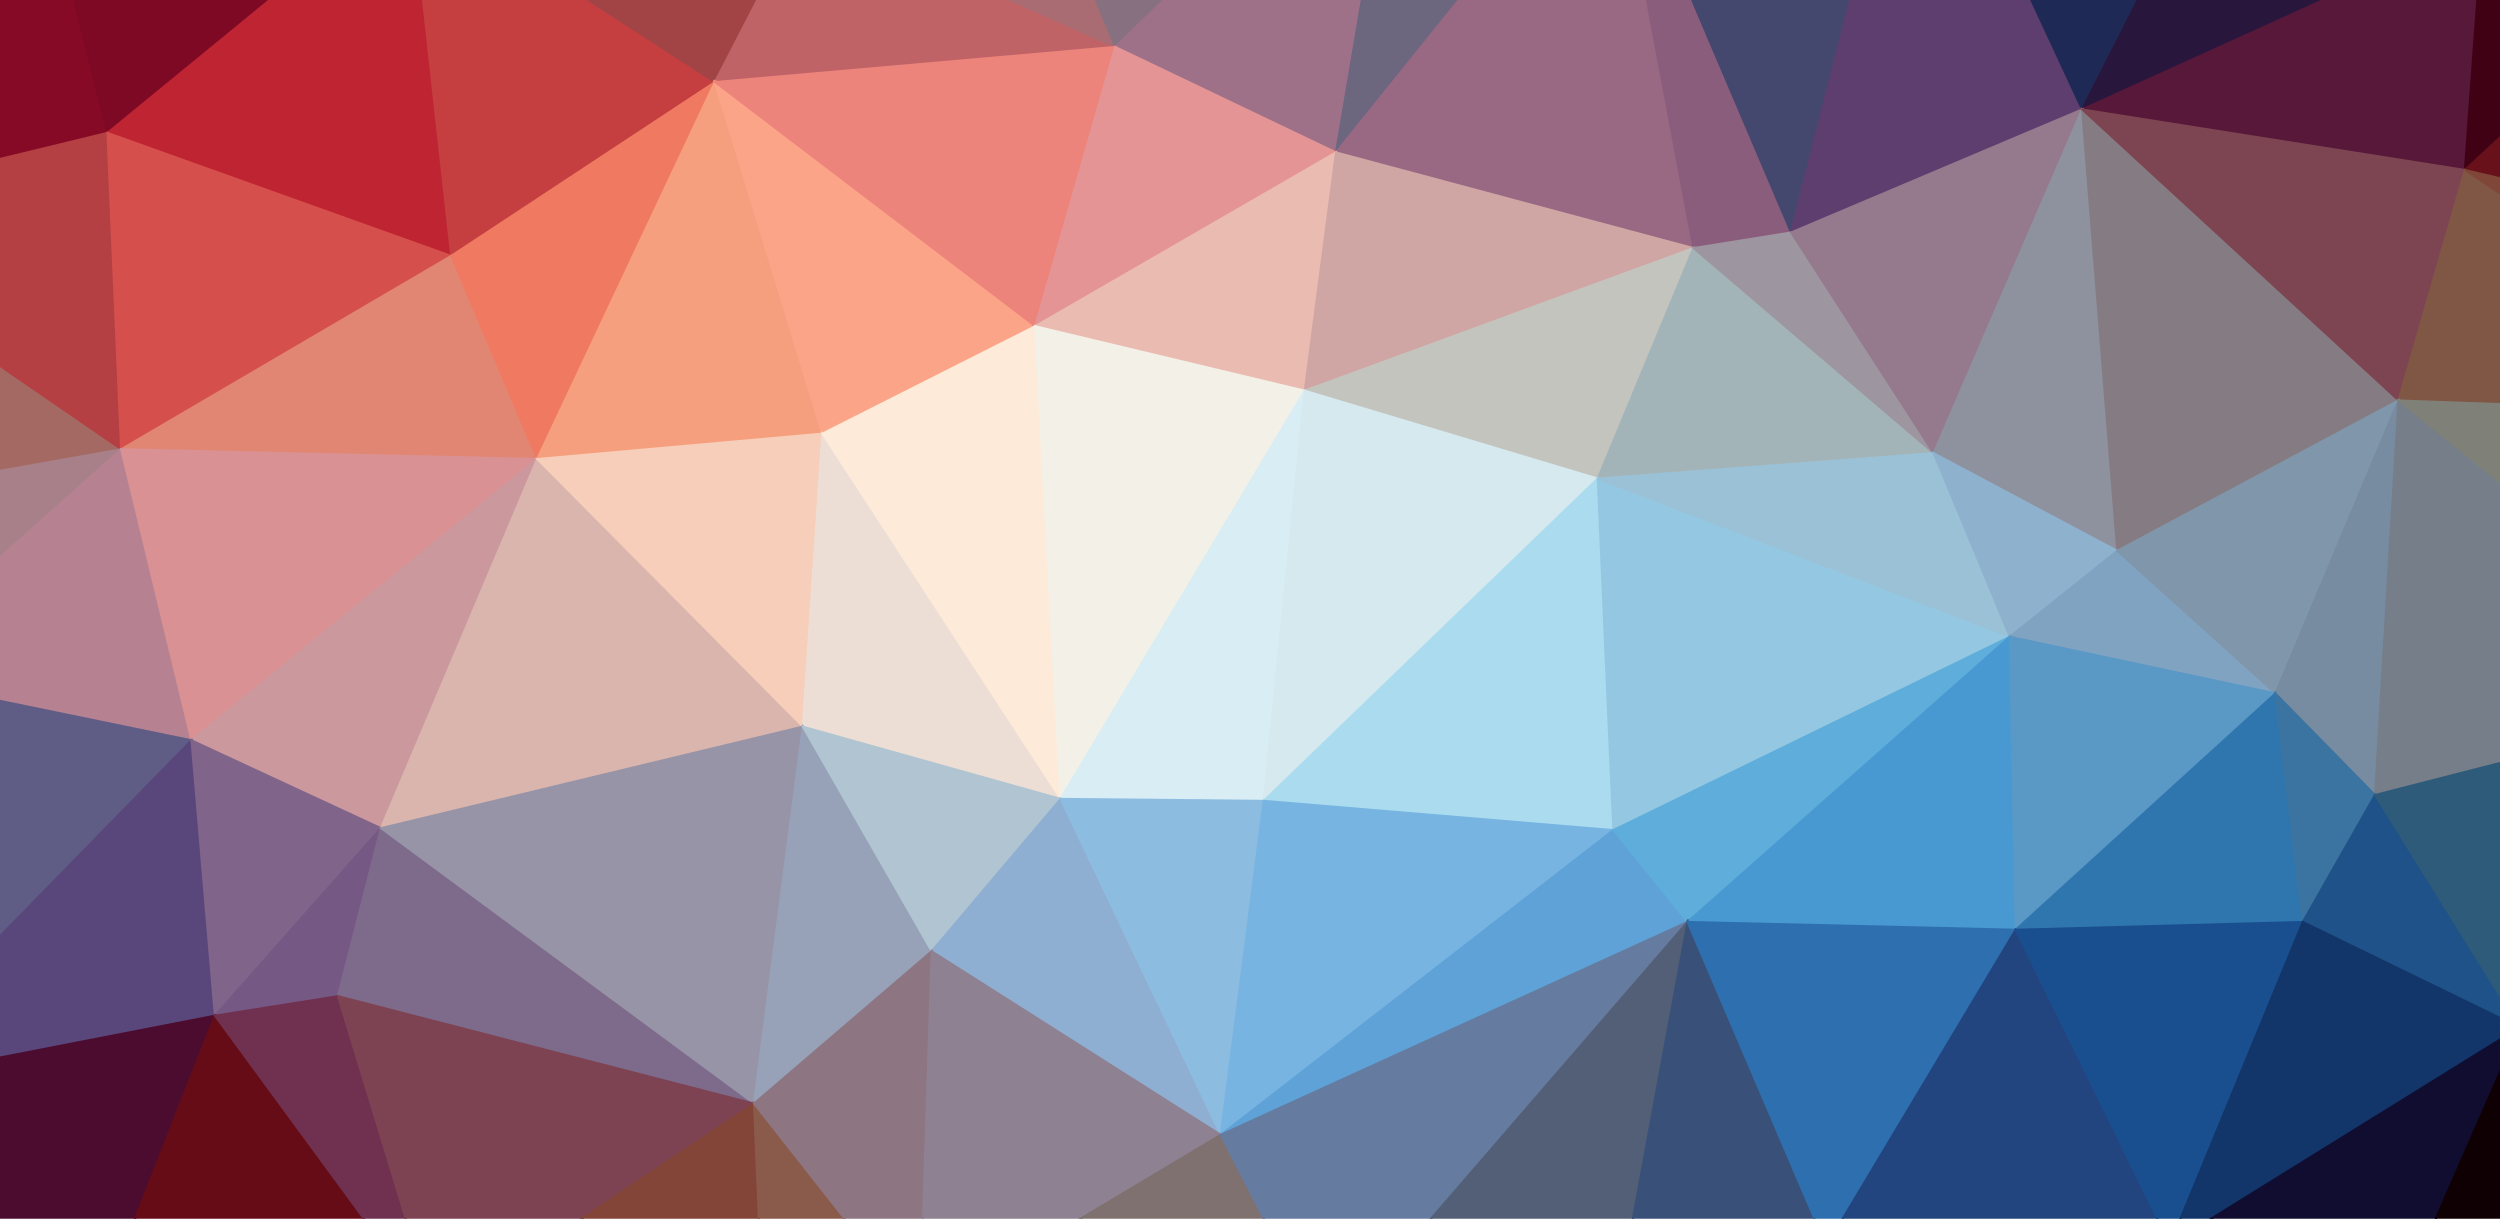 <svg width="1280" height="624" xmlns="http://www.w3.org/2000/svg"><g><path d="M-123,-90L-114,109L20,-72Z" fill="#50001d" stroke="#50001d"/><path d="M-123,-90L20,-72L717,-117Z" fill="#642228" stroke="#642228"/><path d="M-123,-90L717,-117L980,-129Z" fill="#7d6e6c" stroke="#7d6e6c"/><path d="M20,-72L-114,109L55,68Z" fill="#860a26" stroke="#860a26"/><path d="M20,-72L55,68L210,-59Z" fill="#7e0924" stroke="#7e0924"/><path d="M20,-72L210,-59L717,-117Z" fill="#75403c" stroke="#75403c"/><path d="M210,-59L55,68L231,131Z" fill="#be2432" stroke="#be2432"/><path d="M210,-59L231,131L366,42Z" fill="#c53e40" stroke="#c53e40"/><path d="M210,-59L366,42L412,-47Z" fill="#a24446" stroke="#a24446"/><path d="M210,-59L412,-47L535,-63Z" fill="#90534e" stroke="#90534e"/><path d="M210,-59L535,-63L717,-117Z" fill="#826967" stroke="#826967"/><path d="M412,-47L366,42L571,24Z" fill="#bf6366" stroke="#bf6366"/><path d="M412,-47L571,24L535,-63Z" fill="#a86c72" stroke="#a86c72"/><path d="M535,-63L571,24L717,-117Z" fill="#877180" stroke="#877180"/><path d="M717,-117L571,24L684,78Z" fill="#9e7189" stroke="#9e7189"/><path d="M717,-117L684,78L825,-97Z" fill="#6d667f" stroke="#6d667f"/><path d="M717,-117L825,-97L980,-129Z" fill="#33556d" stroke="#33556d"/><path d="M825,-97L684,78L867,127Z" fill="#996883" stroke="#996883"/><path d="M825,-97L867,127L917,119Z" fill="#8b5d7d" stroke="#8b5d7d"/><path d="M825,-97L917,119L980,-129Z" fill="#44486f" stroke="#44486f"/><path d="M980,-129L917,119L1066,56Z" fill="#5e3e6e" stroke="#5e3e6e"/><path d="M980,-129L1066,56L1152,-113Z" fill="#1e2a55" stroke="#1e2a55"/><path d="M1152,-113L1066,56L1271,-37Z" fill="#29163d" stroke="#29163d"/><path d="M1152,-113L1271,-37L1398,-39Z" fill="#110019" stroke="#110019"/><path d="M1271,-37L1066,56L1262,87Z" fill="#571839" stroke="#571839"/><path d="M1271,-37L1262,87L1398,-39Z" fill="#400115" stroke="#400115"/><path d="M1398,-39L1262,87L1462,134Z" fill="#69111a" stroke="#69111a"/><path d="M-114,109L-107,260L62,230Z" fill="#a46963" stroke="#a46963"/><path d="M-114,109L62,230L55,68Z" fill="#b44043" stroke="#b44043"/><path d="M55,68L62,230L231,131Z" fill="#d5504c" stroke="#d5504c"/><path d="M231,131L62,230L275,235Z" fill="#e18673" stroke="#e18673"/><path d="M231,131L275,235L366,42Z" fill="#ef7a61" stroke="#ef7a61"/><path d="M366,42L275,235L421,222Z" fill="#f69f7e" stroke="#f69f7e"/><path d="M366,42L421,222L530,167Z" fill="#fca488" stroke="#fca488"/><path d="M366,42L530,167L571,24Z" fill="#ed847c" stroke="#ed847c"/><path d="M571,24L530,167L684,78Z" fill="#e49494" stroke="#e49494"/><path d="M684,78L530,167L668,200Z" fill="#eabbb0" stroke="#eabbb0"/><path d="M684,78L668,200L867,127Z" fill="#d0a6a4" stroke="#d0a6a4"/><path d="M867,127L668,200L818,245Z" fill="#c4c4be" stroke="#c4c4be"/><path d="M867,127L818,245L990,232Z" fill="#a3b4b9" stroke="#a3b4b9"/><path d="M867,127L990,232L917,119Z" fill="#9d959f" stroke="#9d959f"/><path d="M917,119L990,232L1066,56Z" fill="#95798d" stroke="#95798d"/><path d="M1066,56L990,232L1084,282Z" fill="#8e929f" stroke="#8e929f"/><path d="M1066,56L1084,282L1228,205Z" fill="#857c83" stroke="#857c83"/><path d="M1066,56L1228,205L1262,87Z" fill="#7d4552" stroke="#7d4552"/><path d="M1262,87L1228,205L1450,213Z" fill="#805645" stroke="#805645"/><path d="M1262,87L1450,213L1462,134Z" fill="#804638" stroke="#804638"/><path d="M1462,134L1450,213L1466,692Z" fill="#687a80" stroke="#687a80"/><path d="M-107,260L-88,628L-75,556Z" fill="#334476" stroke="#334476"/><path d="M-107,260L-75,556L-67,345Z" fill="#697089" stroke="#697089"/><path d="M-107,260L-67,345L62,230Z" fill="#a78089" stroke="#a78089"/><path d="M62,230L-67,345L98,379Z" fill="#b68291" stroke="#b68291"/><path d="M62,230L98,379L275,235Z" fill="#da9193" stroke="#da9193"/><path d="M275,235L98,379L195,424Z" fill="#ca989d" stroke="#ca989d"/><path d="M275,235L195,424L411,372Z" fill="#d9b5ae" stroke="#d9b5ae"/><path d="M275,235L411,372L421,222Z" fill="#f6ceb9" stroke="#f6ceb9"/><path d="M421,222L411,372L543,409Z" fill="#ecded5" stroke="#ecded5"/><path d="M421,222L543,409L530,167Z" fill="#fdead9" stroke="#fdead9"/><path d="M530,167L543,409L668,200Z" fill="#f2f0e7" stroke="#f2f0e7"/><path d="M668,200L543,409L647,410Z" fill="#d8edf4" stroke="#d8edf4"/><path d="M668,200L647,410L818,245Z" fill="#d5e9ef" stroke="#d5e9ef"/><path d="M818,245L647,410L826,425Z" fill="#aadbef" stroke="#aadbef"/><path d="M818,245L826,425L1029,326Z" fill="#94c7e2" stroke="#94c7e2"/><path d="M818,245L1029,326L990,232Z" fill="#9ac1d6" stroke="#9ac1d6"/><path d="M990,232L1029,326L1084,282Z" fill="#8eb1ce" stroke="#8eb1ce"/><path d="M1084,282L1029,326L1165,355Z" fill="#80a3c2" stroke="#80a3c2"/><path d="M1084,282L1165,355L1228,205Z" fill="#8096aa" stroke="#8096aa"/><path d="M1228,205L1165,355L1216,407Z" fill="#778ba1" stroke="#778ba1"/><path d="M1228,205L1216,407L1415,356Z" fill="#767e89" stroke="#767e89"/><path d="M1228,205L1415,356L1450,213Z" fill="#7f8078" stroke="#7f8078"/><path d="M1450,213L1415,356L1437,550Z" fill="#587680" stroke="#587680"/><path d="M1450,213L1437,550L1466,692Z" fill="#18436a" stroke="#18436a"/><path d="M-67,345L-75,556L98,379Z" fill="#5f5d86" stroke="#5f5d86"/><path d="M98,379L-75,556L110,520Z" fill="#59477b" stroke="#59477b"/><path d="M98,379L110,520L195,424Z" fill="#81648a" stroke="#81648a"/><path d="M195,424L110,520L173,510Z" fill="#765884" stroke="#765884"/><path d="M195,424L173,510L386,565Z" fill="#7e6b8c" stroke="#7e6b8c"/><path d="M195,424L386,565L411,372Z" fill="#9794a7" stroke="#9794a7"/><path d="M411,372L386,565L477,487Z" fill="#97a2b8" stroke="#97a2b8"/><path d="M411,372L477,487L543,409Z" fill="#b0c5d1" stroke="#b0c5d1"/><path d="M543,409L477,487L625,581Z" fill="#8fafd2" stroke="#8fafd2"/><path d="M543,409L625,581L647,410Z" fill="#8dbce1" stroke="#8dbce1"/><path d="M647,410L625,581L826,425Z" fill="#77b4e1" stroke="#77b4e1"/><path d="M826,425L625,581L864,472Z" fill="#5ea2d7" stroke="#5ea2d7"/><path d="M826,425L864,472L1029,326Z" fill="#5eadda" stroke="#5eadda"/><path d="M1029,326L864,472L1032,476Z" fill="#4899d1" stroke="#4899d1"/><path d="M1029,326L1032,476L1165,355Z" fill="#5a98c5" stroke="#5a98c5"/><path d="M1165,355L1032,476L1179,472Z" fill="#3076ae" stroke="#3076ae"/><path d="M1165,355L1179,472L1216,407Z" fill="#3b74a0" stroke="#3b74a0"/><path d="M1216,407L1179,472L1290,526Z" fill="#1e5288" stroke="#1e5288"/><path d="M1216,407L1290,526L1415,356Z" fill="#2e5b79" stroke="#2e5b79"/><path d="M1415,356L1290,526L1437,550Z" fill="#1b466c" stroke="#1b466c"/><path d="M-75,556L-88,628L31,721Z" fill="#360012" stroke="#360012"/><path d="M-75,556L31,721L110,520Z" fill="#4b0c2f" stroke="#4b0c2f"/><path d="M110,520L31,721L223,674Z" fill="#660c17" stroke="#660c17"/><path d="M110,520L223,674L173,510Z" fill="#703150" stroke="#703150"/><path d="M173,510L223,674L386,565Z" fill="#7d4352" stroke="#7d4352"/><path d="M386,565L223,674L393,727Z" fill="#834537" stroke="#834537"/><path d="M386,565L393,727L471,673Z" fill="#8a5a4a" stroke="#8a5a4a"/><path d="M386,565L471,673L477,487Z" fill="#8d7582" stroke="#8d7582"/><path d="M477,487L471,673L625,581Z" fill="#8e8192" stroke="#8e8192"/><path d="M625,581L471,673L679,686Z" fill="#807171" stroke="#807171"/><path d="M625,581L679,686L864,472Z" fill="#657b9f" stroke="#657b9f"/><path d="M864,472L679,686L817,727Z" fill="#535f77" stroke="#535f77"/><path d="M864,472L817,727L935,638Z" fill="#395179" stroke="#395179"/><path d="M864,472L935,638L1032,476Z" fill="#2e6faf" stroke="#2e6faf"/><path d="M1032,476L935,638L1111,637Z" fill="#22447f" stroke="#22447f"/><path d="M1032,476L1111,637L1179,472Z" fill="#1a4f8f" stroke="#1a4f8f"/><path d="M1179,472L1111,637L1290,526Z" fill="#12356a" stroke="#12356a"/><path d="M1290,526L1111,637L1216,695Z" fill="#100d31" stroke="#100d31"/><path d="M1290,526L1216,695L1466,692Z" fill="#0f0003" stroke="#0f0003"/><path d="M1290,526L1466,692L1437,550Z" fill="#110f26" stroke="#110f26"/><path d="M-88,628L-55,785L31,721Z" fill="#35000e" stroke="#35000e"/><path d="M31,721L-55,785L93,878Z" fill="#440211" stroke="#440211"/><path d="M31,721L93,878L180,870Z" fill="#5a0a15" stroke="#5a0a15"/><path d="M31,721L180,870L223,674Z" fill="#671118" stroke="#671118"/><path d="M223,674L180,870L393,727Z" fill="#773329" stroke="#773329"/><path d="M393,727L180,870L388,862Z" fill="#7c4234" stroke="#7c4234"/><path d="M393,727L388,862L523,767Z" fill="#875d4f" stroke="#875d4f"/><path d="M393,727L523,767L471,673Z" fill="#8a6356" stroke="#8a6356"/><path d="M471,673L523,767L679,686Z" fill="#84706b" stroke="#84706b"/><path d="M679,686L523,767L687,810Z" fill="#767277" stroke="#767277"/><path d="M679,686L687,810L817,727Z" fill="#5f6872" stroke="#5f6872"/><path d="M817,727L687,810L864,769Z" fill="#4e5f6d" stroke="#4e5f6d"/><path d="M817,727L864,769L935,638Z" fill="#364e64" stroke="#364e64"/><path d="M935,638L864,769L1011,766Z" fill="#29435e" stroke="#29435e"/><path d="M935,638L1011,766L1111,637Z" fill="#1f3457" stroke="#1f3457"/><path d="M1111,637L1011,766L1173,833Z" fill="#142440" stroke="#142440"/><path d="M1111,637L1173,833L1216,695Z" fill="#0e152c" stroke="#0e152c"/><path d="M1216,695L1173,833L1303,862Z" fill="#0a081a" stroke="#0a081a"/><path d="M1216,695L1303,862L1466,692Z" fill="#0c0000" stroke="#0c0000"/><path d="M1466,692L1303,862L1422,841Z" fill="#0a0000" stroke="#0a0000"/><path d="M93,878L1303,862L388,862Z" fill="#787171" stroke="#787171"/><path d="M93,878L388,862L180,870Z" fill="#6e2622" stroke="#6e2622"/><path d="M388,862L1303,862L687,810Z" fill="#4a5e6d" stroke="#4a5e6d"/><path d="M388,862L687,810L523,767Z" fill="#856f67" stroke="#856f67"/><path d="M687,810L1303,862L1173,833Z" fill="#162d4d" stroke="#162d4d"/><path d="M687,810L1173,833L864,769Z" fill="#2a4861" stroke="#2a4861"/><path d="M864,769L1173,833L1011,766Z" fill="#1c3557" stroke="#1c3557"/></g></svg>